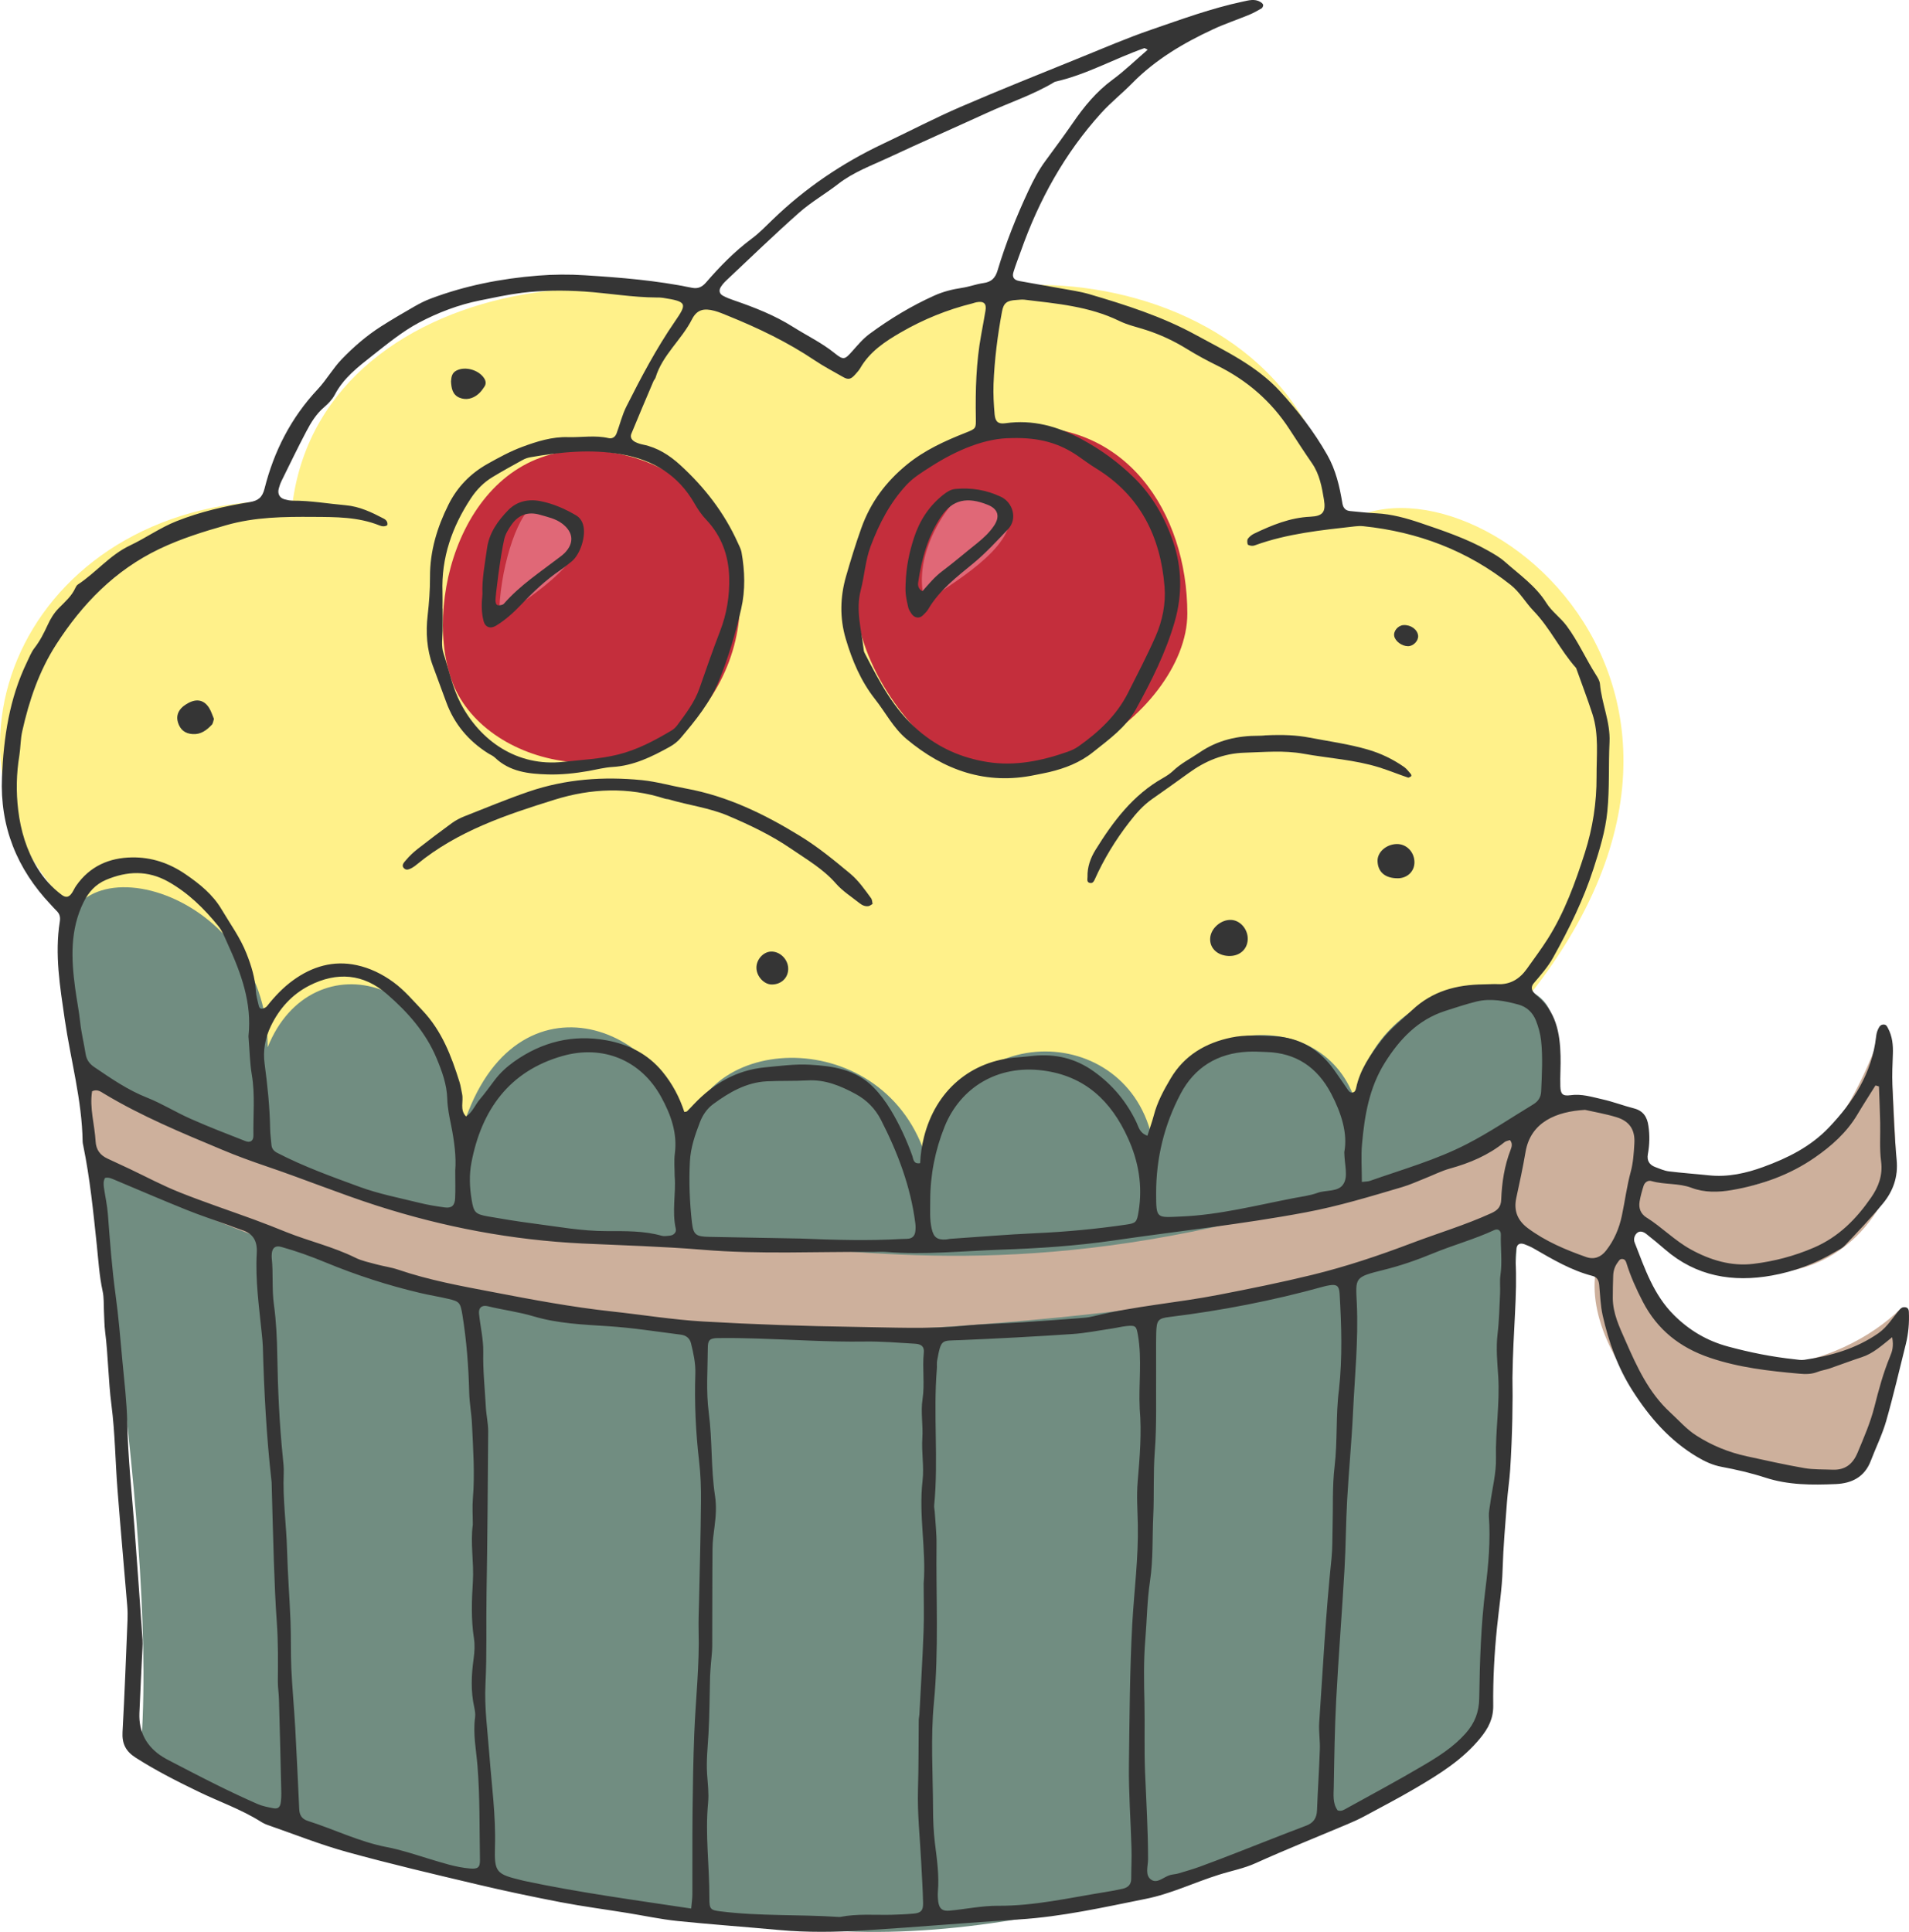 <svg xmlns="http://www.w3.org/2000/svg" width="1067.23" height="1080" viewBox="0 0 1067.23 1080"><g id="a"/><g id="b"><g id="c"><g id="d"><path d="M473.01 676.91c-170.62 17.99-347.62-83.9-434.02-170.32-86.41-86.39-22.34-229.61 124.75-226.76 18.63-131.67 223.1-152.59 307.48-69.2 35.08-82.97 263.94-72.77 276.26 84.74 69.93-55.03 270.71 97.28 80.16 291.92-136.68 96.8-259.43 79.58-354.64 89.62z" fill="#fff18a"/><path d="M566.45 239.05c-90.83 7.41-115.3 96.47-58.92 163.46 56.38 66.99 156.25-2.83 156.25-59.46s-34.61-109.13-97.33-104z" fill="#c42e3c"/><path d="M332.17 251.87c-70.25-4.77-95.92 80.49-80.03 127.45 17.21 50.85 105.73 68.58 144.14 12.24 38.41-56.34 11.42-134.58-64.11-139.7z" fill="#c42e3c"/><path d="M325.12 294.45c-8.16-8.16-20.32-11.52-27.2-11.52-9.29 5.76-18.89 36.76-18.89 62.29 12.48-8.04 50.89-31.57 46.09-50.77z" fill="#e06877" fill-rule="evenodd"/><path d="M534.12 279.68c-10.08 10.56-23.68 34.93-16.95 57.01 13.92-10.08 49.93-29.77 47.53-49.93-3.84-3.84-26.5-11.16-30.58-7.08z" fill="#e06877" fill-rule="evenodd"/><path d="M852.85 644.01c5.22-29.78 26.75-48.48 13.43-79.32-13.32-30.82-103.36-12.06-108.04 52.63-16.88-58.14-106.9-49.69-114.4 17.82-15.95-66.59-115.35-64.69-124.72 16.88-19.68-78.77-126.55-77.31-135.03-15.95-9.38-64.7-99.4-97.52-126.6-1.86.0-90.04-83.46-109.89-107.84-48.76.0-91.88-121.26-120.06-113.53-51.04 9.65 86.19 51.27 311.59 43.01 438.25 49.83 49.84 265.62 101.38 393.6 106.99 127.98 5.61 291.8-57.69 358.99-114.19 9.17-104.18 14.48-283.51 21.14-321.45z" fill="#718d81"/><path d="M49.31 600.46c0 9.36 3.18 41.14 3.18 51.52 77.46 36.62 219.98 101.33 418.79 92.89 198.81-8.45 326.34-37.94 371.35-65.87 5.87 9.68 39.43 27.38 49.27 32.99-7.07 52.57 69.33 133.2 147.41 113.52 16.7-36.7 22.97-76.79 22.97-93.71-29.78 29.78-117.42 66.41-154.68-38.5.0-8.45 6.26-17.34 12.81-12.72 7.56 24.9 105.37 66.26 139.92-25.69-1.44-27.37-1.98-60.15-7.16-82.14-20.41 58.2-56.74 117.73-132.71 79.28.0-11.25-1.7-29.27-1.7-29.27l-48.21-8.24s-18.09 12.65-24.19 18.76c-172.54 68.46-277.56 73.14-369 66.57-91.43-6.54-294.91-4.68-428.08-99.38z" fill="#cdb09c"/><g><path d="M845.54 770.22c.24 11.96.0 31.73-1.28 51.45-.41 6.03-1.34 12.03-1.79 18.06-.94 12.5-2.06 24.97-2.43 37.48-.3 10.98-2.06 21.91-3.17 32.83-1.45 14.4-2.25 28.84-2.08 43.27.12 7.28-2.61 12.71-7.25 18.36-9.9 12.12-22.75 20.04-35.83 27.76-9.48 5.58-19.28 10.7-29 15.93-2.99 1.62-6.11 3-9.26 4.34-17.15 7.25-34.43 14.15-51.37 21.8-6.69 3.05-13.76 4.34-20.61 6.51-13.76 4.3-26.81 10.71-41.07 13.53-23.46 4.71-46.79 9.98-70.8 11.48-28.84 1.82-57.63 4.31-86.45 6.11-15.93.99-31.91 1.23-47.86-.23-18.86-1.74-37.73-3.08-56.56-5.01-9.41-.97-18.69-2.99-28.06-4.5-12.33-2-24.76-3.63-37.01-5.97-15.68-3.02-31.3-6.29-46.83-9.98-24.38-5.76-48.78-11.49-72.95-18.16-14.99-4.14-29.48-9.95-44.2-15.05-1.41-.48-2.82-1.19-4.08-2-10.98-6.89-23.27-11.1-34.85-16.74-11.96-5.79-23.82-11.81-35.03-18.99-5.39-3.48-7.58-7.74-7.22-14.22 1.17-20.84 1.91-41.72 2.79-62.59.09-2.64.08-5.34-.15-7.97-1.77-21.59-3.77-43.15-5.43-64.77-1.26-15.89-1.37-31.9-3.42-47.68-1.75-13.59-1.8-27.25-3.51-40.81-.48-3.75-.45-7.56-.66-11.37-.2-3.78.06-7.7-.75-11.34-1.87-8.61-2.37-17.33-3.28-26.02-1.95-18.48-3.8-37-7.53-55.24-.16-.75-.34-1.5-.36-2.27-.35-23.32-6.72-45.74-10.04-68.63-2.6-17.96-5.63-36.08-2.73-54.36.41-2.53-.04-4.41-1.86-6.12-1.09-1.05-2.1-2.24-3.12-3.33C9.46 485.8-.1 462.12 1.1 434.43c.93-22.15 4.13-43.89 13.92-64.16 1.32-2.72 2.43-5.67 4.25-8.01 3.09-3.98 5.3-8.37 7.35-12.84 1.61-3.5 3.5-6.65 6.23-9.44 3.45-3.51 7.26-6.75 9.33-11.42.3-.67.77-1.41 1.35-1.8 10.13-6.66 17.85-16.47 29.06-21.79 8.91-4.2 16.95-10.01 26.23-13.67 13.2-5.21 26.84-8.36 40.72-10.59 4.88-.81 7.1-2.69 8.34-7.52 5.27-20.96 14.82-39.68 29.75-55.6 4.89-5.22 8.49-11.69 13.46-16.83 6.59-6.83 13.8-13.07 21.84-18.22 6.06-3.87 12.33-7.53 18.59-11.12 2.94-1.69 6.03-3.29 9.2-4.47 19.34-7.29 39.4-11.22 60-12.87 8.73-.69 17.37-.77 26.17-.2 20.1 1.26 40.16 2.9 59.92 6.99 3.44.71 5.76-.48 7.95-3.02 7.71-8.9 15.9-17.3 25.42-24.38 4.25-3.15 7.97-7.02 11.78-10.71 18.21-17.6 38.86-31.6 61.75-42.4 14.43-6.81 28.58-14.24 43.23-20.58 21.95-9.5 44.19-18.33 66.36-27.34 13.37-5.43 26.65-11.16 40.28-15.84 16.85-5.79 33.65-11.97 51.16-15.69 3.38-.72 6.69-1.74 9.93.21.63.36 1.38 1.01 1.5 1.62.08.6-.37 1.64-.9 1.95-2.28 1.32-4.59 2.61-7.04 3.63-6.65 2.73-13.53 5.01-20.07 8.06-16.61 7.71-32.24 16.94-45.22 30.16-5.6 5.69-11.91 10.7-17.25 16.58-20.44 22.55-34.88 48.67-44.97 77.25-1.4 3.95-2.97 7.82-4.16 11.81-.83 2.73.29 4.35 3.15 4.89 7.85 1.47 15.72 2.73 23.57 4.19 5.22.96 10.53 1.69 15.62 3.17 20.43 6 40.79 12.51 59.47 22.72 16.58 9.06 34.04 17.25 47.14 31.51 10.07 10.92 19.13 22.7 26.47 35.62 4.73 8.28 6.95 17.64 8.48 27.08.44 2.63 1.74 4.1 4.37 4.34 4.91.45 9.83 1.02 14.75 1.26 8.46.45 16.47 2.67 24.4 5.34 12.93 4.4 25.91 8.73 37.9 15.51 3.32 1.88 6.57 3.69 9.47 6.27 8.16 7.23 17.21 13.47 23.17 23.01 3.02 4.82 7.89 8.15 11.31 12.77 6.39 8.6 10.67 18.38 16.37 27.35 1.02 1.59 2.13 3.4 2.27 5.19.93 10.95 5.87 21.14 5.34 32.41-.62 12.9.06 25.81-1.22 38.74-1.08 11.12-4.37 21.58-7.73 32.03-5.6 17.37-13.65 33.68-22.52 49.62-3 5.43-7.01 9.87-10.94 14.52-1.31 1.55-1.45 3.48.1 5.16.51.54 1.01 1.14 1.59 1.62 10.77 8.75 13.04 20.9 13.34 33.76.17 5.67-.31 11.37-.12 17.08.15 4.35 1.37 5.49 5.64 4.92 6.26-.9 12.09.99 17.96 2.31 5.93 1.32 11.63 3.54 17.49 5.03 5.24 1.32 7.46 4.82 8.15 9.74.81 5.31.67 10.62-.3 15.9-.64 3.54.83 5.93 4.1 7.17 2.49.93 5 2.07 7.56 2.4 7.52.94 15.09 1.45 22.64 2.25 10.47 1.08 20.55-1.17 30.19-4.68 13.61-4.95 26.5-11.34 36.77-22.13 13.65-14.36 23.95-30.29 26.3-50.46.16-1.5.48-3.06 1.12-4.38.6-1.26 1.31-2.75 3.24-2.66 1.44.04 1.83 1.16 2.36 2.12 2.4 4.49 2.87 9.35 2.69 14.39-.21 5.69-.49 11.4-.26 17.09.61 14.04 1.05 28.1 2.37 42.05.9 9.47-1.95 17.42-7.61 24.32-6.75 8.19-14.15 15.89-21.44 23.62-1.52 1.62-3.72 2.55-5.67 3.71-10.89 6.47-22.77 10.79-35.05 13.01-21.8 3.92-42.31.51-59.74-14.61-3.44-2.97-6.95-5.88-10.53-8.7-1.53-1.17-3.59-1.91-5.19-.39-1.41 1.35-1.95 3.42-1.22 5.3 5.66 14.45 10.52 29.21 22.07 40.63 8.64 8.57 18.65 14.39 30.19 17.48 12.09 3.27 24.41 5.76 36.89 7.08 1.89.21 3.83.61 5.67.33 14.81-2.16 28.93-6.18 41.41-14.85 5.16-3.6 8.15-9 12.17-13.5.84-.94 1.8-1.23 3-1.03 1.41.22 1.85 1.42 1.88 2.48.29 6.09-.22 12.15-1.69 18.09-3.6 14.34-6.92 28.81-11 43.06-2.19 7.61-5.78 14.82-8.61 22.26-3.47 9.03-10.61 12.57-19.56 12.95-13.29.56-26.51.62-39.46-3.63-7.94-2.57-16.13-4.47-24.34-6-5.04-.93-9.35-2.99-13.59-5.49-15.41-9.14-26.74-22.19-36.26-37.13-8.28-12.96-13.34-27.25-16.68-42.13-1.23-5.51-1.37-11.28-1.92-16.94-.26-2.48-1.07-4.34-3.74-5.03-11.91-3.08-22.38-9.3-32.93-15.39-1.62-.93-3.39-1.68-5.15-2.34-2.72-.98-4.32.12-4.62 3.14-.21 1.88-.42 3.8-.33 5.69 1.13 19.41-1.37 38.71-1.73 65.88zm-204.05-135.41c1.26-4.04 2.57-7.59 3.53-11.22 1.92-7.44 5.52-14.1 9.41-20.66 7.68-13.04 19.76-20 33.91-22.92 7.7-1.64 15.93-1.1 23.89-.74 14.15.66 25.3 7.2 33.52 18.73 2.66 3.72 5.19 7.47 7.77 11.22.65.96 1.38 1.74 2.65 1.53 1.38-.24 1.71-1.44 1.97-2.52 2.18-10.35 8.04-18.75 14.33-26.89 4.91-6.33 11.22-11.25 17.03-16.71 11.36-10.65 24.8-14.16 39.7-14.34 2.64-.03 5.34-.24 7.98-.12 7.14.34 12.38-2.91 16.4-8.54 3.95-5.58 8.06-11.06 11.72-16.82 9.41-14.91 15.33-31.3 20.7-48.03 4.43-13.92 6.63-28.09 6.56-42.64-.06-11.72 1.4-23.56-2.3-34.97-2.81-8.67-6.09-17.16-9.12-25.73-8.9-9.95-14.49-22.31-23.81-31.94-4.47-4.64-7.59-10.43-12.77-14.52-24.2-19.2-51.87-29.65-82.45-32.83-1.5-.16-3.03-.09-4.55.09-18.89 2.13-37.82 4.02-55.87 10.56-.69.27-1.48.39-2.24.28-.71-.1-1.85-.4-1.94-.83-.26-.99-.37-2.37.14-3.1.87-1.17 2.16-2.21 3.48-2.84 9.95-4.76 20.06-8.94 31.39-9.45 7.02-.33 8.78-2.61 7.65-9.51-1.17-7.05-2.43-14.19-6.66-20.34-4.31-6.24-8.46-12.63-12.59-18.99-10.19-15.72-23.81-27.46-40.57-35.72-5.78-2.84-11.48-5.94-16.96-9.32-7.16-4.41-14.67-7.92-22.66-10.5-5.06-1.65-10.34-2.77-15.05-5.1-16.77-8.16-34.97-9.66-52.99-11.85-1.5-.18-3.05.09-4.56.17-5.15.3-7.04 1.62-7.94 6.38-2.5 13.44-4.23 27.01-4.76 40.69-.2 5.67.12 11.37.63 17.02.41 4.08 2.12 5.37 6.09 4.8 15.29-2.16 29.23 1.74 42.59 8.97 10.77 5.81 20.57 12.96 29.24 21.47 10.22 9.99 17.28 22.42 21.83 35.71 5 14.57 5.25 29.78.88 44.88-4.98 17.27-13.01 33.14-21.61 48.78-5.69 10.31-15.06 16.89-23.97 24.02-7.31 5.88-15.69 9.09-24.62 11.21-2.59.61-5.22 1.06-7.82 1.61-27.46 5.76-50.94-2.61-71.87-20.1-7.43-6.24-11.75-14.88-17.63-22.32-7.89-10.02-12.74-21.52-16.34-33.67-3.47-11.64-3.14-23.53.12-34.87 2.61-9.03 5.37-18.14 8.58-27.07 5.18-14.52 13.77-25.9 25.52-35.53 9.9-8.07 21.22-13.2 32.92-17.82 5.78-2.28 5.63-2.39 5.57-8.19-.27-15.59.16-31.13 2.99-46.54.81-4.47 1.65-8.94 2.4-13.44.69-4.05-.94-5.52-5.15-4.7-.73.15-1.44.43-2.19.63-14.06 3.5-27.31 8.87-39.89 16.14-9.02 5.21-17.42 10.79-22.78 20.03-.75 1.31-1.83 2.43-2.83 3.57-2.42 2.75-3.92 3.06-6.9 1.32-5.3-3.02-10.68-5.85-15.72-9.23-15.21-10.22-31.6-18.08-48.52-24.92-2.46-1-4.92-2.07-7.47-2.76-5.99-1.61-9.87-.73-12.65 4.76-5.85 11.51-16.55 19.92-20.37 32.63-.23.69-.86 1.26-1.16 1.98-4.14 9.77-8.33 19.53-12.35 29.35-.83 2.07.4 3.72 2.24 4.62 1.36.69 2.85 1.14 4.32 1.44 8.1 1.65 14.79 5.96 20.73 11.37 13.53 12.36 24.64 26.62 32.21 43.45.78 1.74 1.74 3.45 2.09 5.28 1.89 10.56 2.22 21.23-.18 31.69-3.15 13.68-7.11 27.13-12.44 40.21-4.95 12.24-13.07 22.18-21.4 32.02-1.65 1.98-3.87 3.69-6.15 4.95-10.01 5.55-20.18 10.55-31.94 11.24-4.5.27-8.97 1.45-13.44 2.25-7.52 1.3-15.11 2.13-22.7 1.92-10.73-.31-21.31-1.43-29.63-9.44-1.08-1.04-2.61-1.62-3.87-2.43-10.92-6.93-18.86-16.35-23.33-28.58-2.5-6.77-4.97-13.56-7.49-20.32-3.39-9.12-3.98-18.65-2.89-28.1.81-7.22 1.35-14.37 1.32-21.6-.06-14.4 3.99-27.71 10.37-40.46 4.94-9.86 12.32-17.36 21.81-22.69 6.3-3.53 12.69-7.02 19.41-9.51 8.16-3.03 16.7-5.7 25.52-5.43 7.59.23 15.2-1.2 22.75.56 2.16.49 3.71-.75 4.44-2.67 1.86-4.98 3.1-10.26 5.46-14.96 8.21-16.29 16.71-32.42 27.1-47.52 6.98-10.11 6.93-11.18-6.68-13.29-1.11-.18-2.28-.18-3.42-.18-13.64-.06-27.11-2.46-40.68-3.36-11.7-.78-23.26-.66-34.78.75-7.88.99-15.66 2.7-23.44 4.26-12.02 2.42-23.46 6.81-34.13 12.45-9.27 4.95-17.63 11.84-25.96 18.39-7.97 6.29-16.13 12.5-21.03 21.91-1.4 2.63-3.63 4.95-5.91 6.9-4.46 3.78-7.4 8.66-10.04 13.67-4.77 9.05-9.21 18.29-13.76 27.49-.66 1.34-1.17 2.81-1.56 4.26-.85 3.03.45 5.4 3.36 6.14 1.47.39 2.99.72 4.47.72 9.92-.06 19.67 1.69 29.53 2.55 7.83.69 14.58 3.96 21.32 7.49 1.29.67 2.37 1.88 1.96 3.67-1.41.9-2.99.69-4.37.12-11.97-4.8-24.55-4.7-37.07-4.77-16.34-.12-32.54.06-48.55 4.62-12.81 3.63-25.34 7.53-37.46 13.32-24.83 11.9-43.06 30.7-57.66 53.41-9.56 14.84-15.14 31.37-18.96 48.49-1.01 4.41-.9 9.06-1.61 13.53-1.7 10.22-1.88 20.49-.63 30.67 1.38 11.37 4.64 22.3 10.71 32.23 3.63 5.93 8.16 10.98 13.68 15.09 2.31 1.68 4.04 1.29 5.69-1.23.84-1.26 1.43-2.7 2.3-3.93 7.55-10.85 18.39-15.66 31.19-15.84 10.88-.18 20.88 3.17 29.96 9.41 7.89 5.42 15.18 11.24 20.18 19.69 4.82 8.15 10.38 15.68 13.92 24.68 2.71 6.83 4.74 13.49 5.19 20.77.15 2.64.88 5.22 1.5 7.8.24 1.08.62 2.46 2.07 2.22.99-.15 2.16-.72 2.76-1.51 4.28-5.42 9-10.4 14.55-14.4 10.62-7.71 22.54-11.24 35.53-8.42 7.37 1.59 14.21 4.91 20.49 9.5 6.23 4.55 11.01 10.31 16.25 15.8 10.85 11.43 16.17 25.48 20.72 40.03.69 2.16.94 4.41 1.44 6.63.92 4.19-1.44 8.91 2.22 12.6 3.63-2.34 5.04-6.48 7.73-9.6 2.96-3.45 5.6-7.2 8.36-10.82 3.02-3.98 6.66-7.28 10.71-10.19 15.63-11.1 32.86-15.38 51.79-11.93 12.35 2.27 22.95 7.58 31.12 17.42 5.6 6.78 9.63 14.37 12.32 22.63.81-.18 1.3-.17 1.53-.39 1.35-1.32 2.61-2.7 3.9-4.05 10.83-11.37 23.51-18.9 39.56-20.49 8.37-.79 16.74-1.94 25.03-1.49 12.93.71 25.72 2.54 35.63 12.56 3.81 3.84 6.9 8.07 9.68 12.63 4.92 8.15 8.88 16.74 12.12 25.75.6 1.69.55 4.79 4.38 4.1.2-4.88.93-9.74 2.12-14.52 6.54-26.06 26.18-42.89 52.51-44.66 3.03-.2 6.08-.6 9.09-.87 12.12-1.1 23.05 1.44 33.26 8.69 10.58 7.53 18.35 16.91 23.9 28.43 1.29 2.65 1.69 5.97 6.15 7.59zm-125.1 250.23c1.47-18.77-2.87-37.97-.63-57.34.9-7.83-.65-15.93-.12-23.85.46-7.23-.99-14.52.1-21.58 1.32-8.76-.2-17.43.72-26.14.33-3.24-1.25-4.71-4.8-4.95-9.47-.57-18.98-1.38-28.45-1.23-20.12.3-40.15-1.07-60.24-1.68-7.23-.22-14.45-.36-21.67-.24-4.44.04-5.58 1.11-5.6 5.33-.06 12.15-1.05 24.47.54 36.41 2.04 15.5 1.14 31.12 3.5 46.54.87 5.64.48 11.34-.27 17-.55 4.16-1.11 8.33-1.14 12.48-.17 18.18-.08 36.35-.17 54.57.0 3.03-.45 6.06-.67 9.09-.2 2.64-.45 5.27-.53 7.92-.28 10.62-.27 21.22-.87 31.81-.45 7.56-1.29 15.11-.78 22.73.36 5.3 1.06 10.67.55 15.9-1.73 17.84.81 35.57.72 53.37-.02 6.09.59 6.63 6.2 7.32 21.86 2.75 43.95 1.65 65.88 3.12.37.03.78.06 1.16-.02 9.41-1.85 18.9-.99 28.39-1.18 4.19-.11 8.36-.29 12.51-.66 4.07-.36 5.4-1.65 5.33-5.79-.15-7.55-.66-15.11-1.04-22.66-.67-13.65-2.2-27.28-1.81-40.87.37-12.9.31-25.78.43-38.68.0-1.11.3-2.25.36-3.39.81-15.54 1.76-31.06 2.34-46.6.33-8.73.04-17.48.04-26.74zm-129.98 181.87c.29-3.36.65-5.58.66-7.8.06-15.57-.06-31.15.1-46.72.18-14.37.39-28.75.96-43.09.75-19.34 2.99-38.6 2.43-57.97-.14-5.7.15-11.37.27-17.1.37-18.21.9-36.44 1.04-54.7.09-7.59-.17-15.21-1.04-22.75-1.91-16.29-2.64-32.59-2.1-48.94.18-5.79-1.06-11.34-2.42-16.86-.65-2.76-2.63-4.47-5.66-4.86-13.55-1.71-27.01-3.87-40.66-4.74-14.03-.9-28.22-1.49-41.72-5.52-8.43-2.51-17.09-3.57-25.55-5.64-3.33-.81-5.25.84-4.92 4.14.71 7.17 2.49 14.37 2.36 21.5-.22 10.31.9 20.49 1.45 30.73.23 4.52 1.32 9.05 1.31 13.58-.2 30.4-.43 60.79-.93 91.16-.29 16.68.26 33.34-.59 50.05-.68 13.22 1.23 26.56 2.2 39.83 1.28 17.03 3.65 33.95 3.11 51.15-.42 14.42.77 15.33 15.05 18.79.37.09.73.21 1.11.28 30.47 6.5 61.32 10.64 93.53 15.5zm250.74-279.6c-.66-13.62 1.38-27.34-.99-40.96-.87-5.03-1.19-5.58-6.51-5.03-2.64.26-5.24.96-7.85 1.34-7.52 1.1-14.99 2.64-22.58 3.12-20.85 1.41-41.72 2.52-62.61 3.39-10.32.42-10.43-.87-12.71 11.48-.26 1.48-.01 3.05-.15 4.55-2.07 25.4.98 50.91-1.49 76.29-.12 1.11.21 2.26.29 3.41.36 6.08 1.08 12.15 1.02 18.21-.36 29.57 1.36 59.11-1.47 88.75-1.88 19.53-.56 39.41-.48 59.13.02 6.45.27 12.93 1.04 19.32 1.14 9.06 2.46 18.06 1.67 27.22-.15 1.86-.02 3.81.22 5.67.56 3.78 2.25 5.28 6.23 4.91 9.06-.83 18.12-2.78 27.17-2.73 20.33.13 39.95-4.47 59.76-7.64 3.39-.54 6.77-1.14 10.11-1.92 2.82-.68 4.62-2.37 4.59-5.58.0-5.7.33-11.39.15-17.07-.43-15.57-1.62-31.13-1.43-46.69.35-26.2.45-52.39 1.86-78.56 1.05-18.57 3.51-37.1 3.12-55.72-.17-7.98-.75-16.05-.08-23.95 1.14-13.64 2.32-27.22 1.11-40.93zm-372.83 64.92c0-4.94-.36-9.89.06-14.79 1.12-13.7.12-27.34-.5-40.97-.24-6.06-1.45-12.06-1.57-18.09-.37-14.48-1.47-28.85-3.77-43.13-1.16-7.04-1.58-7.7-8.04-9.18-5.16-1.22-10.38-2.02-15.56-3.26-18.14-4.26-35.83-10.01-53.04-17.13-8.07-3.33-16.28-6.3-24.7-8.64-3.23-.89-5 .51-5.27 3.85-.04.77-.1 1.52-.03 2.27.93 8.7.03 17.43 1.23 26.17 1.29 9.36 1.73 18.9 1.88 28.39.33 18.98 1.16 37.91 3.08 56.8.3 3.03.67 6.08.53 9.09-.62 14.45 1.49 28.78 1.87 43.2.36 13.31 1.41 26.56 1.94 39.83.33 8.7.05 17.43.43 26.11.53 10.98 1.55 21.97 2.18 32.92.83 15.21 1.53 30.37 2.24 45.57.15 3.4 1.34 5.58 4.87 6.71 14.78 4.71 28.85 11.73 44.25 14.66 7.86 1.5 15.39 4.07 23.03 6.38 7.64 2.28 15.23 4.86 23.23 5.54 4.44.4 5.75-.53 5.66-4.79-.31-17.45.02-34.93-1.36-52.35-.72-9.05-2.61-18.08-1.37-27.26.26-1.85-.06-3.81-.45-5.67-2.02-9.03-1.62-18.12-.36-27.19.51-3.81.77-7.53.19-11.34-1.65-10.59-1.26-21.28-.6-31.88.65-10.61-1.49-21.23-.04-31.78zm484.24-75.51c1.96-17.82 1.4-35.68.35-53.5-.26-4.26-1.52-5.4-5.66-4.71-1.11.16-2.24.42-3.33.72-28.24 7.83-56.92 13.41-86.01 16.97-6.47.79-7.32 1.79-7.52 8.93-.18 7.2.0 14.43-.06 21.65-.14 14.81.39 29.66-.73 44.4-.93 12.12-.31 24.21-.87 36.26-.57 12.14.0 24.29-1.81 36.41-1.64 10.83-1.73 21.91-2.64 32.84-.98 11.69-.75 23.56-.47 35.24.27 12.87-.18 25.74.33 38.65.65 16.2 1.69 32.45 1.69 48.73.0 3.96-1.98 9.15 1.95 11.61 3.38 2.16 6.96-1.85 10.56-2.77 1.45-.38 3.03-.42 4.47-.86 3.98-1.17 8-2.34 11.91-3.75 6.78-2.49 13.49-5.06 20.22-7.68 13.1-5.1 26.12-10.31 39.28-15.27 4.13-1.56 5.87-4.26 6.05-8.54.45-11.39 1.2-22.76 1.59-34.13.18-4.92-.67-9.89-.36-14.79 2.08-30.68 3.67-61.41 6.89-92.02.57-5.66.43-11.36.59-17.07.33-11.37-.22-22.85 1.11-34.1 1.73-14.4.59-28.9 2.48-43.21zM51.48 610.06c-1.5 9.36 1.43 18.6 1.97 27.97.24 4.74 2.58 7.8 6.72 9.69 4.13 1.92 8.27 3.84 12.36 5.76 9.26 4.4 18.35 9.27 27.86 13.05 13.74 5.49 27.8 10.17 41.71 15.26 6.05 2.22 12.05 4.59 18.03 7.01 12.68 5.07 26.11 8.16 38.44 14.25 3.71 1.86 7.91 2.67 11.94 3.78 3.99 1.08 8.22 1.62 12.14 2.96 17.31 5.9 35.27 9.17 53.13 12.56 21.96 4.22 44.05 8.37 66.36 10.79 17.01 1.85 33.94 4.61 50.98 5.61 28.45 1.63 56.94 2.61 85.4 3.02 20.14.27 40.28 1.32 60.42-.63 10.97-1.08 22.01-1.26 33.01-1.98 11.39-.72 22.75-1.59 34.1-2.48 1.89-.15 3.78-.49 5.61-.94 22.91-5.66 46.48-7.4 69.63-11.91 17.54-3.39 35.02-6.92 52.36-11.16 18.86-4.61 37.22-10.77 55.33-17.64 14.91-5.66 30.22-10.2 44.77-16.85 3.54-1.63 5.39-3.56 5.51-7.58.36-9.53 1.79-18.92 5.27-27.88.67-1.74 1.16-3.57-.39-5.39-1 .37-2.28.5-3.08 1.19-9.06 7.32-19.47 11.7-30.58 14.76-4.74 1.32-9.2 3.63-13.8 5.43-4.22 1.67-8.39 3.6-12.77 4.89-17.84 5.27-35.63 10.71-53.95 14.13-35.5 6.69-71.43 10.47-107.14 15.69-21.05 3.08-42.27 4.47-63.55 5.19-21.26.72-42.47 3-63.76 1.26-2.28-.2-4.58.0-6.84.0-31.91-.27-63.84 1.44-95.75-1.22-22.34-1.85-44.79-2.45-67.17-3.5-39.25-1.89-77.57-9.11-115.12-21.18-20.96-6.75-41.32-15.09-62.14-22.12-8.27-2.82-16.49-5.82-24.53-9.21-22.43-9.38-44.9-18.68-65.82-31.27-1.88-1.15-3.83-2.64-6.65-1.32zm7.28 48.4c-1.07 1.74-.9 3.63-.65 5.52.72 4.88 1.8 9.72 2.19 14.61 1.16 15.15 2.25 30.28 4.32 45.34 1.65 12.02 2.64 24.14 3.75 36.25 1.08 11.69 2.52 23.4 2.77 35.14.41 19.37 2.48 38.59 3.98 57.85 1.62 21.16 3.06 42.34 4.55 63.51.1 1.5.03 3.02-.03 4.55-.57 12.14-1.22 24.28-1.71 36.4q-.61 15.96 13.05 24.5c.96.6 1.94 1.18 2.96 1.71 9.08 4.7 18.16 9.47 27.31 14 7.47 3.71 15.02 7.26 22.66 10.62 2.73 1.2 5.79 1.79 8.75 2.37 2.82.57 4.04-.54 4.37-3.69.16-1.53.26-3.03.24-4.56-.39-17.46-.81-34.91-1.31-52.36-.07-3.4-.64-6.78-.63-10.17.09-10.98.21-21.98-.57-32.99-.83-11.33-1.26-22.7-1.65-34.07-.51-14.76-.84-29.5-1.26-44.25.0-.39-.08-.77-.11-1.12-2.81-24.94-4.11-49.93-4.81-75.02-.08-2.27-.35-4.53-.56-6.81-1.5-15.09-3.72-30.16-2.83-45.37.37-6.69-2.01-10.88-8.42-12.86-2.52-.81-4.98-1.82-7.49-2.73-7.83-2.83-15.78-5.42-23.51-8.55-13.38-5.39-26.62-11.09-39.91-16.68-1.76-.73-3.47-1.6-5.45-1.12zm689 353.57c2.18.78 3.81-.42 5.38-1.29 14.28-7.88 28.67-15.59 42.7-23.9 8.48-5 16.77-10.25 23.5-17.82 5.15-5.78 7.5-11.99 7.62-19.55.31-20.46.93-40.93 3.48-61.24 1.69-13.5 2.88-27.02 1.92-40.66-.12-2.22.42-4.53.71-6.75 1.14-8.66 3.47-17.31 3.26-25.93-.37-15.15 2.22-30.17 1.26-45.37-.51-7.86-1.32-15.84-.37-23.83.9-7.52 1.02-15.12 1.4-22.68.17-3.41-.28-6.87.21-10.22 1.08-7.53.0-15.05.23-22.55.06-2.43-1.64-3.54-3.75-2.57-11.04 5.12-22.82 8.33-34.01 12.93-9.15 3.78-18.32 6.98-27.95 9.35-16.37 4.04-15.51 4.3-14.82 18.81.93 20.52-1.19 40.84-2.15 61.24-.78 16.26-2.36 32.48-3.27 48.73-.72 12.84-.71 25.69-1.47 38.53-1.4 24.23-3.33 48.43-4.62 72.68-.87 16.32-1.09 32.65-1.38 48.97-.09 4.47-.69 9.17 2.15 13.11zM565.5 244.92c-14.49-.08-30.5 6.53-45.39 16.11-4.68 3.02-9.48 5.87-13.47 10.2-9.21 10.01-15.2 21.62-19.91 34.13-2.99 7.94-3.39 16.32-5.49 24.4-3.02 11.46.43 22.56 1.65 33.82.08.72.45 1.43.83 2.13 8.01 15.45 15.92 30.79 29.6 42.55 11.4 9.81 24.28 15.45 38.72 17.73 15.33 2.43 30.25-.6 44.74-5.7 2.12-.75 4.28-1.71 6.11-3.01 11.27-7.98 21.24-17.21 27.62-29.74 5.31-10.52 10.76-20.96 15.5-31.72 3.86-8.75 5.79-18.38 5.04-27.8-2.24-27.98-13.61-51.04-38.33-66.2-3.56-2.16-6.9-4.71-10.34-7.07-10.02-6.83-21.04-10.28-36.88-9.84zm-318.12 95.26h.04c0 4.17.11 8.37.0 12.54-.1 4.17-.81 8.43.51 12.47 3.05 9.38 5.01 19.16 9.57 27.95 10.88 20.88 31.52 35.65 57.52 32.75 10.16-1.14 20.39-1.57 30.38-4.04 10.83-2.65 20.51-7.83 29.99-13.46 1.28-.75 2.43-1.87 3.32-3.08 4.73-6.42 9.6-12.72 12.29-20.4 3.75-10.76 7.49-21.53 11.58-32.15 3.77-9.74 5.36-19.85 5.07-30.14-.34-12.09-4.28-23.01-12.8-32.05-2.61-2.73-4.73-5.84-6.63-9.18-9.09-15.81-22.87-24.27-40.91-27.44-17.27-3.02-34.01-1.25-50.88 1.68-1.45.26-2.96.79-4.26 1.51-5.64 3.11-11.3 6.21-16.83 9.57-4.92 2.97-8.84 6.96-12.08 11.85-10.52 15.96-16.59 33.16-15.89 52.48.09 3.03.0 6.09.0 9.12zM641.6 27.77c-1.2-.54-1.63-.93-1.89-.84-16.79 5.88-32.41 14.87-49.95 18.77-12.05 7.31-25.49 11.64-38.23 17.51-18.28 8.37-36.7 16.44-54.94 24.97-9.54 4.44-19.41 8.01-27.89 14.58-7.17 5.58-15.17 10.14-21.95 16.13-13.92 12.32-27.29 25.28-40.82 38-1.08 1.02-2.1 2.19-2.9 3.45-1.2 1.83-.98 3.75.96 4.88 1.95 1.11 4.11 1.91 6.27 2.66 11.52 3.96 22.83 8.37 33.19 14.94 7.67 4.83 15.92 8.78 23.06 14.54 5.1 4.13 5.73 3.71 9.98-1.06 3.03-3.39 6.02-6.99 9.65-9.65 11.34-8.36 23.36-15.65 36.22-21.42 4.86-2.18 10.04-3.5 15.35-4.29 4.11-.61 8.09-2.14 12.18-2.71 4.4-.63 6.54-2.84 7.79-6.99 4.59-15.3 10.47-30.1 17.24-44.56 2.75-5.88 5.7-11.57 9.56-16.77 5.16-7.02 10.35-14.04 15.32-21.22 6.24-9.12 13.16-17.51 22.2-24.15 6.69-4.91 12.69-10.77 19.61-16.74zM138.91 579.18c0 1.47-.08.72.01-.04 2.01-18.48-4.13-35.11-11.61-51.43-1.59-3.44-2.91-7.16-5.27-10.02-7.91-9.74-16.7-18.45-27.85-24.74-11.63-6.57-23.15-6.03-34.93-1.08-5.81 2.48-9.71 6.75-12.56 12.5-7.61 15.47-6.87 31.7-4.7 47.92.83 6.32 2.13 12.62 2.82 19.05.62 6.02 2.13 11.94 3.06 17.93.53 3.24 2.15 5.46 4.86 7.28 9.39 6.36 18.68 12.8 29.39 17.03 8.42 3.33 16.22 8.25 24.55 11.91 10.05 4.47 20.32 8.42 30.55 12.42 2.73 1.08 4.5-.22 4.44-3.14-.2-11.36 1.02-22.73-.91-34.07-1.08-6.36-1.16-12.86-1.86-21.52zm115.59 75.14c.63-7.29-.49-16.31-2.31-25.3-.99-4.82-2.01-9.74-2.14-14.64-.23-8.18-2.96-15.54-6.03-22.91-6.03-14.37-16.14-25.73-27.67-35.72-13.11-11.46-27.98-12.66-43.39-4.8-9.75 4.98-16.8 12.84-21.55 22.68-3.2 6.66-4.48 13.68-3.48 21.05 1.61 12.05 2.88 24.11 3.09 36.29.03 3.02.51 6.03.73 9.06.17 2.13 1.4 3.48 3.17 4.41 14.85 7.7 30.62 13.37 46.26 19.1 10.62 3.89 21.87 6.05 32.93 8.79 4.77 1.19 9.66 2.01 14.55 2.66 3.81.51 5.6-1.05 5.78-5.13.23-4.55.06-9.12.06-15.54zm122.68 3.42c0-4.5-.44-8.76.09-12.84 1.5-11.55-2.26-21.85-7.59-31.57-11.31-20.71-32.63-29.44-55.24-23-29.78 8.46-45.34 30.25-50.92 59.79-1.26 6.75-.99 13.64.14 20.47 1.16 7.17 2.01 8.15 9.12 9.42 8.24 1.44 16.49 2.79 24.78 3.87 13.91 1.79 27.7 4.38 41.85 4.35 10.2.0 20.54-.24 30.58 2.61 1.38.39 3 .05 4.53-.09 2.24-.23 3.71-1.92 3.29-3.8-2.24-9.84.14-19.73-.61-29.21zm69.38 34.6c21.32.87 39.16 1.32 56.97.3 1.53-.1 3.06.0 4.55-.21 2.13-.3 3.32-1.77 3.6-3.81.22-1.47.24-3.03.06-4.53-2.57-20.61-9.83-39.68-19.22-58.03-3.18-6.24-7.95-11.1-14.12-14.46-8.4-4.55-17.04-8.19-26.99-7.62-7.58.42-15.2.12-22.77.51-11.46.6-20.99 6.17-29.95 12.75-3.39 2.49-5.82 6.05-7.35 9.99-2.73 7.1-5.24 14.27-5.64 21.97-.6 11.42-.15 22.81 1.12 34.15.81 6.93 2.22 7.95 9.69 8.09 17.85.31 35.69.65 50.05.92zm73.49-21.35c.02 5.3-.41 10.61.81 15.89 1.1 4.77 2.96 6.3 7.92 6.03.77-.04 1.52-.27 2.27-.36 15.89-1.05 31.79-2.43 47.71-3.15 17.09-.75 34.09-2.34 50.98-4.83 5.34-.78 5.85-1.41 6.78-7.26 2.37-14.34.0-28.12-5.96-41.13-9.33-20.6-23.94-34.69-47.56-37.75-25.25-3.26-46.06 9.47-54.91 31.37-5.25 13.05-8.04 26.93-8.04 41.18zm231.47-26.89c2-10.37-1.59-21.8-7.37-32.81-7.71-14.64-19.56-22.73-36.32-23.2-3.39-.12-6.83-.33-10.23-.15-16.94.79-29.87 8.82-37.61 23.57-9.12 17.3-13.71 36.01-13.65 55.74.03 14.28.12 13.41 14.04 12.81 21.38-.9 41.96-6.24 62.79-10.26 4.47-.86 9.09-1.41 13.32-2.94 4.91-1.79 11.64-.36 14.52-4.92 2.79-4.35.66-10.32.51-17.84zm306.28 103.44c-5.93 4.76-10.68 9.11-16.89 11.13-6.14 1.99-12.15 4.32-18.26 6.41-2.15.72-4.46 1.02-6.56 1.86-3.32 1.31-6.71 1.31-10.08.99-17-1.5-33.89-3.39-50.25-8.97-16.59-5.64-29.14-15.53-37.28-31.15-3.68-7.08-6.93-14.31-9.3-21.97-.33-1.1-.96-2-2.31-2.04-1.38-.06-1.85 1.08-2.51 1.95-1.65 2.19-2.42 4.71-2.5 7.44-.14 4.14-.24 8.31-.23 12.48.04 8.61 3.72 16.17 7.08 23.81 6.39 14.58 12.99 29.06 25.03 40.11 4.74 4.35 9.08 9.36 14.4 12.78 8.61 5.58 18.17 9.5 28.27 11.7 10.74 2.34 21.46 4.76 32.26 6.63 5.19.9 10.59.68 15.87.9 6.96.27 11.25-3.09 13.92-9.47 3.52-8.42 7.17-16.79 9.41-25.61 2.42-9.57 4.97-19.08 8.78-28.24 1.16-2.76 2.12-5.64 1.16-10.76zm-296.45-86.8c2.34-.3 3.51-.24 4.53-.61 18.23-6.42 36.98-11.69 54.18-20.58 12.78-6.56 24.73-14.7 37.06-22.15 2.78-1.69 4.34-3.97 4.47-7.4.39-9.48.99-18.96-.06-28.45-.45-3.83-1.46-7.44-2.84-10.98-1.8-4.55-5.16-7.71-9.74-8.97-7.68-2.1-15.6-3.65-23.57-1.71-5.88 1.47-11.64 3.39-17.43 5.24-15.26 4.94-25.46 15.74-33.74 28.94-8.78 13.98-11.37 29.65-12.78 45.6-.59 6.74-.08 13.55-.08 21.08zm289.1-53.38c-.65-.2-1.3-.39-1.95-.59-3.39 5.45-6.89 10.83-10.16 16.34-5.96 10.02-14.58 17.65-23.87 24.05-13.83 9.59-29.66 15.23-46.27 18.11-7.52 1.29-15.26 1.5-22.54-1.25-7.26-2.75-15.05-1.65-22.36-3.77-1.95-.59-3.78.63-4.44 2.64-.93 2.88-1.74 5.82-2.24 8.79-.6 3.63.51 6.81 3.78 8.88 8.66 5.43 15.75 12.9 24.8 17.88 10.98 6.06 22.79 9.56 34.91 8.1 11.51-1.38 22.91-4.32 33.89-9.06 13.91-5.97 23.74-16.02 32.02-27.98 4.13-5.96 6.63-12.45 5.61-20.27-.95-7.11-.35-14.42-.51-21.63-.16-6.75-.43-13.5-.69-20.26zm-164.32 13.08c-15.92.9-30.44 6.74-33.28 23.57-1.45 8.57-3.32 17.12-5.16 25.64-1.55 7.14.69 12.63 6.48 16.95 9.89 7.35 21.06 12.06 32.57 16.11 4.4 1.56 8.21.12 11.1-3.57 4.58-5.81 7.37-12.45 8.87-19.56 1.73-8.18 2.76-16.47 4.97-24.58 1.37-5.07 1.71-10.52 2.02-15.81.47-7.59-2.69-12.42-9.96-14.64-6.15-1.89-12.56-2.96-17.61-4.11z" fill="#353535" fill-rule="evenodd"/><path d="M487.81 505.33c-.79.45-1.4.99-2.08 1.17-2.01.42-3.77-.47-5.27-1.65-4.47-3.54-9.42-6.69-13.13-10.92-7.14-8.19-16.4-13.52-25.11-19.47-10.92-7.5-22.99-13.26-35.23-18.45-10.55-4.47-22.03-5.85-32.92-9.09-.73-.23-1.53-.18-2.24-.41-20.66-6.68-41.35-5.82-61.77.54-27.23 8.49-54.33 17.54-76.88 36.08-.88.72-1.79 1.44-2.76 1.98-1.34.72-2.99 1.56-4.26.54-2.21-1.77-.26-3.57.78-4.8 1.94-2.31 4.19-4.43 6.56-6.29 6.29-4.91 12.65-9.72 19.1-14.42 2.12-1.53 4.55-2.82 6.99-3.78 12.03-4.74 23.99-9.72 36.19-13.89 20.46-6.96 41.65-8.48 63.04-6.36 8.27.84 16.38 3.18 24.61 4.68 23.17 4.22 43.75 14.22 63.72 26.47 10.16 6.21 19.1 13.59 28.12 21.09 4.71 3.93 8.16 8.94 11.76 13.85.58.83.55 2.12.78 3.14z" fill="#353535" fill-rule="evenodd"/><path d="M707.45 411.08c9.83-.45 17.36-.15 24.86 1.31 10.8 2.07 21.71 3.54 32.3 6.62 7.35 2.13 14.1 5.4 20.36 9.75 1.49 1.05 2.61 2.66 3.84 4.05.2.24.29.96.17 1.08-.59.36-1.38.96-1.88.78-5.36-1.82-10.61-3.96-16.02-5.67-13.79-4.31-28.27-5.1-42.39-7.65-10.94-1.98-21.86-.9-32.84-.57-11.87.33-22.09 4.62-31.49 11.49-6.75 4.92-13.56 9.69-20.37 14.49-5.01 3.54-8.91 8.01-12.68 12.9-7.71 9.93-14.18 20.55-19.3 31.99-.47 1.05-1.08 2.1-2.36 1.98-2.34-.18-1.67-2.19-1.68-3.44-.16-5.48 1.68-10.56 4.47-15.08 9.86-15.9 20.96-30.74 37.75-40.19 1.96-1.12 3.92-2.39 5.54-3.92 4.44-4.26 9.9-6.96 14.88-10.35 10.17-6.96 21.36-9.41 33.35-9.36 1.91.0 3.79-.24 3.48-.21z" fill="#353535" fill-rule="evenodd"/><path d="M686.66 534.4c-6.21-.31-10.49-4.49-10.11-9.93.33-5.51 6.08-10.49 11.75-10.22 5.21.27 9.53 5.43 9.24 11.06-.3 5.63-4.79 9.42-10.88 9.09z" fill="#353535" fill-rule="evenodd"/><path d="M781.45 490.98c-7.05.05-11.18-3.5-11.33-9.63-.14-4.94 4.77-9.32 10.61-9.51 5.43-.16 9.89 4.28 10.02 10.01.09 5.19-3.89 9.09-9.3 9.14z" fill="#353535" fill-rule="evenodd"/><path d="M119.61 401.86c-.43 1.28-.51 2.61-1.22 3.32-2.9 3.03-6.12 5.52-10.73 5.19-4.22-.3-6.89-2.36-8.18-6.54-1.03-3.44-.01-6.51 2.99-9 .87-.69 1.85-1.29 2.82-1.83 4.8-2.58 8.87-1.68 11.66 2.81 1.16 1.88 1.8 4.1 2.65 6.06z" fill="#353535" fill-rule="evenodd"/><path d="M440.64 541.16c.23 5.31-3.8 9.27-9.29 9.2-4.22-.08-8.3-4.46-8.46-9.11-.18-4.67 3.69-9.11 8.1-9.3 4.92-.18 9.42 4.14 9.65 9.21z" fill="#353535" fill-rule="evenodd"/><path d="M252.14 213.19c.15-2.63.63-4.76 2.93-5.97 5-2.69 12.9-.39 15.8 4.58.8 1.4.87 2.93.02 4.23-1.02 1.53-2.13 3.14-3.53 4.28-3.03 2.58-6.78 3.54-10.49 2.01-4.02-1.65-4.55-5.58-4.73-9.12z" fill="#353535" fill-rule="evenodd"/><path d="M792.81 355.45c.18 2.85-2.73 5.85-5.72 5.79-3.39-.04-7.02-2.72-7.64-5.61-.57-2.79 2.07-5.97 5.15-6.18 4.14-.27 7.92 2.52 8.21 6z" fill="#353535" fill-rule="evenodd"/><path d="M506.3 326.27c.28-9.44 2.05-17.54 4.62-25.49 3.09-9.57 8.31-17.73 16.29-24.1 2.14-1.68 4.2-3.09 6.99-3.35 8.87-.79 17.19.53 25.36 4.4 6.8 3.18 9.35 12.45 4.03 18.06-6.23 6.56-12.41 13.29-19.34 19.02-9.36 7.74-19.04 15-25.3 25.72-.77 1.29-1.89 2.37-2.99 3.44-2.07 2.06-4.95 1.51-6.6-1.17-.59-.98-1.25-1.96-1.55-3.02-.62-2.57-1.19-5.18-1.47-7.8-.24-2.24-.06-4.5-.06-5.72zm9.39 4.2c3.44-3.86 6.75-7.94 11.03-11.15 6.63-4.98 12.92-10.41 19.43-15.57 3.57-2.87 6.89-5.93 9.45-9.71 3.54-5.13 2.54-9.42-3.28-11.79-11.7-4.77-19.76-2.87-25.99 6.23-7.64 11.15-11.07 23.89-13.02 37.06-.27 1.86.12 3.77 2.39 4.94z" fill="#353535" fill-rule="evenodd"/><path d="M269.72 332.2c-.37-8.46 1.37-17.03 2.55-25.66 1.22-8.73 6.12-15.48 11.93-21.43 4.7-4.8 11.12-6.29 17.88-4.97 7.13 1.38 13.67 4.28 19.92 7.92 2.1 1.25 3.32 3.05 3.98 5.3 1.79 6.06-1.47 16.5-6.44 20.54-2.06 1.67-4.1 3.32-6.3 4.82-8.16 5.55-15.29 12.3-22.04 19.43-4.19 4.41-8.7 8.46-13.88 11.63-3.2 1.95-6.08.86-6.98-2.61-1.26-4.83-1.17-9.75-.63-14.97zm7.29 3.69c.08 1.05.29 2.49 1.73 2.51 1.05.0 2.42-.26 3-.94 9.05-10.37 20.51-17.82 31.28-26.09.91-.69 1.81-1.36 2.61-2.18 5.51-5.63 4.94-11.64-1.25-16.41-3.75-2.88-8.22-3.75-12.53-5.01-6.56-1.92-12 0-15.84 5.51-1.73 2.45-3.44 5.19-4.1 8.06-2.19 9.53-5.07 32.71-4.91 34.57z" fill="#353535" fill-rule="evenodd"/></g></g></g></g></svg>